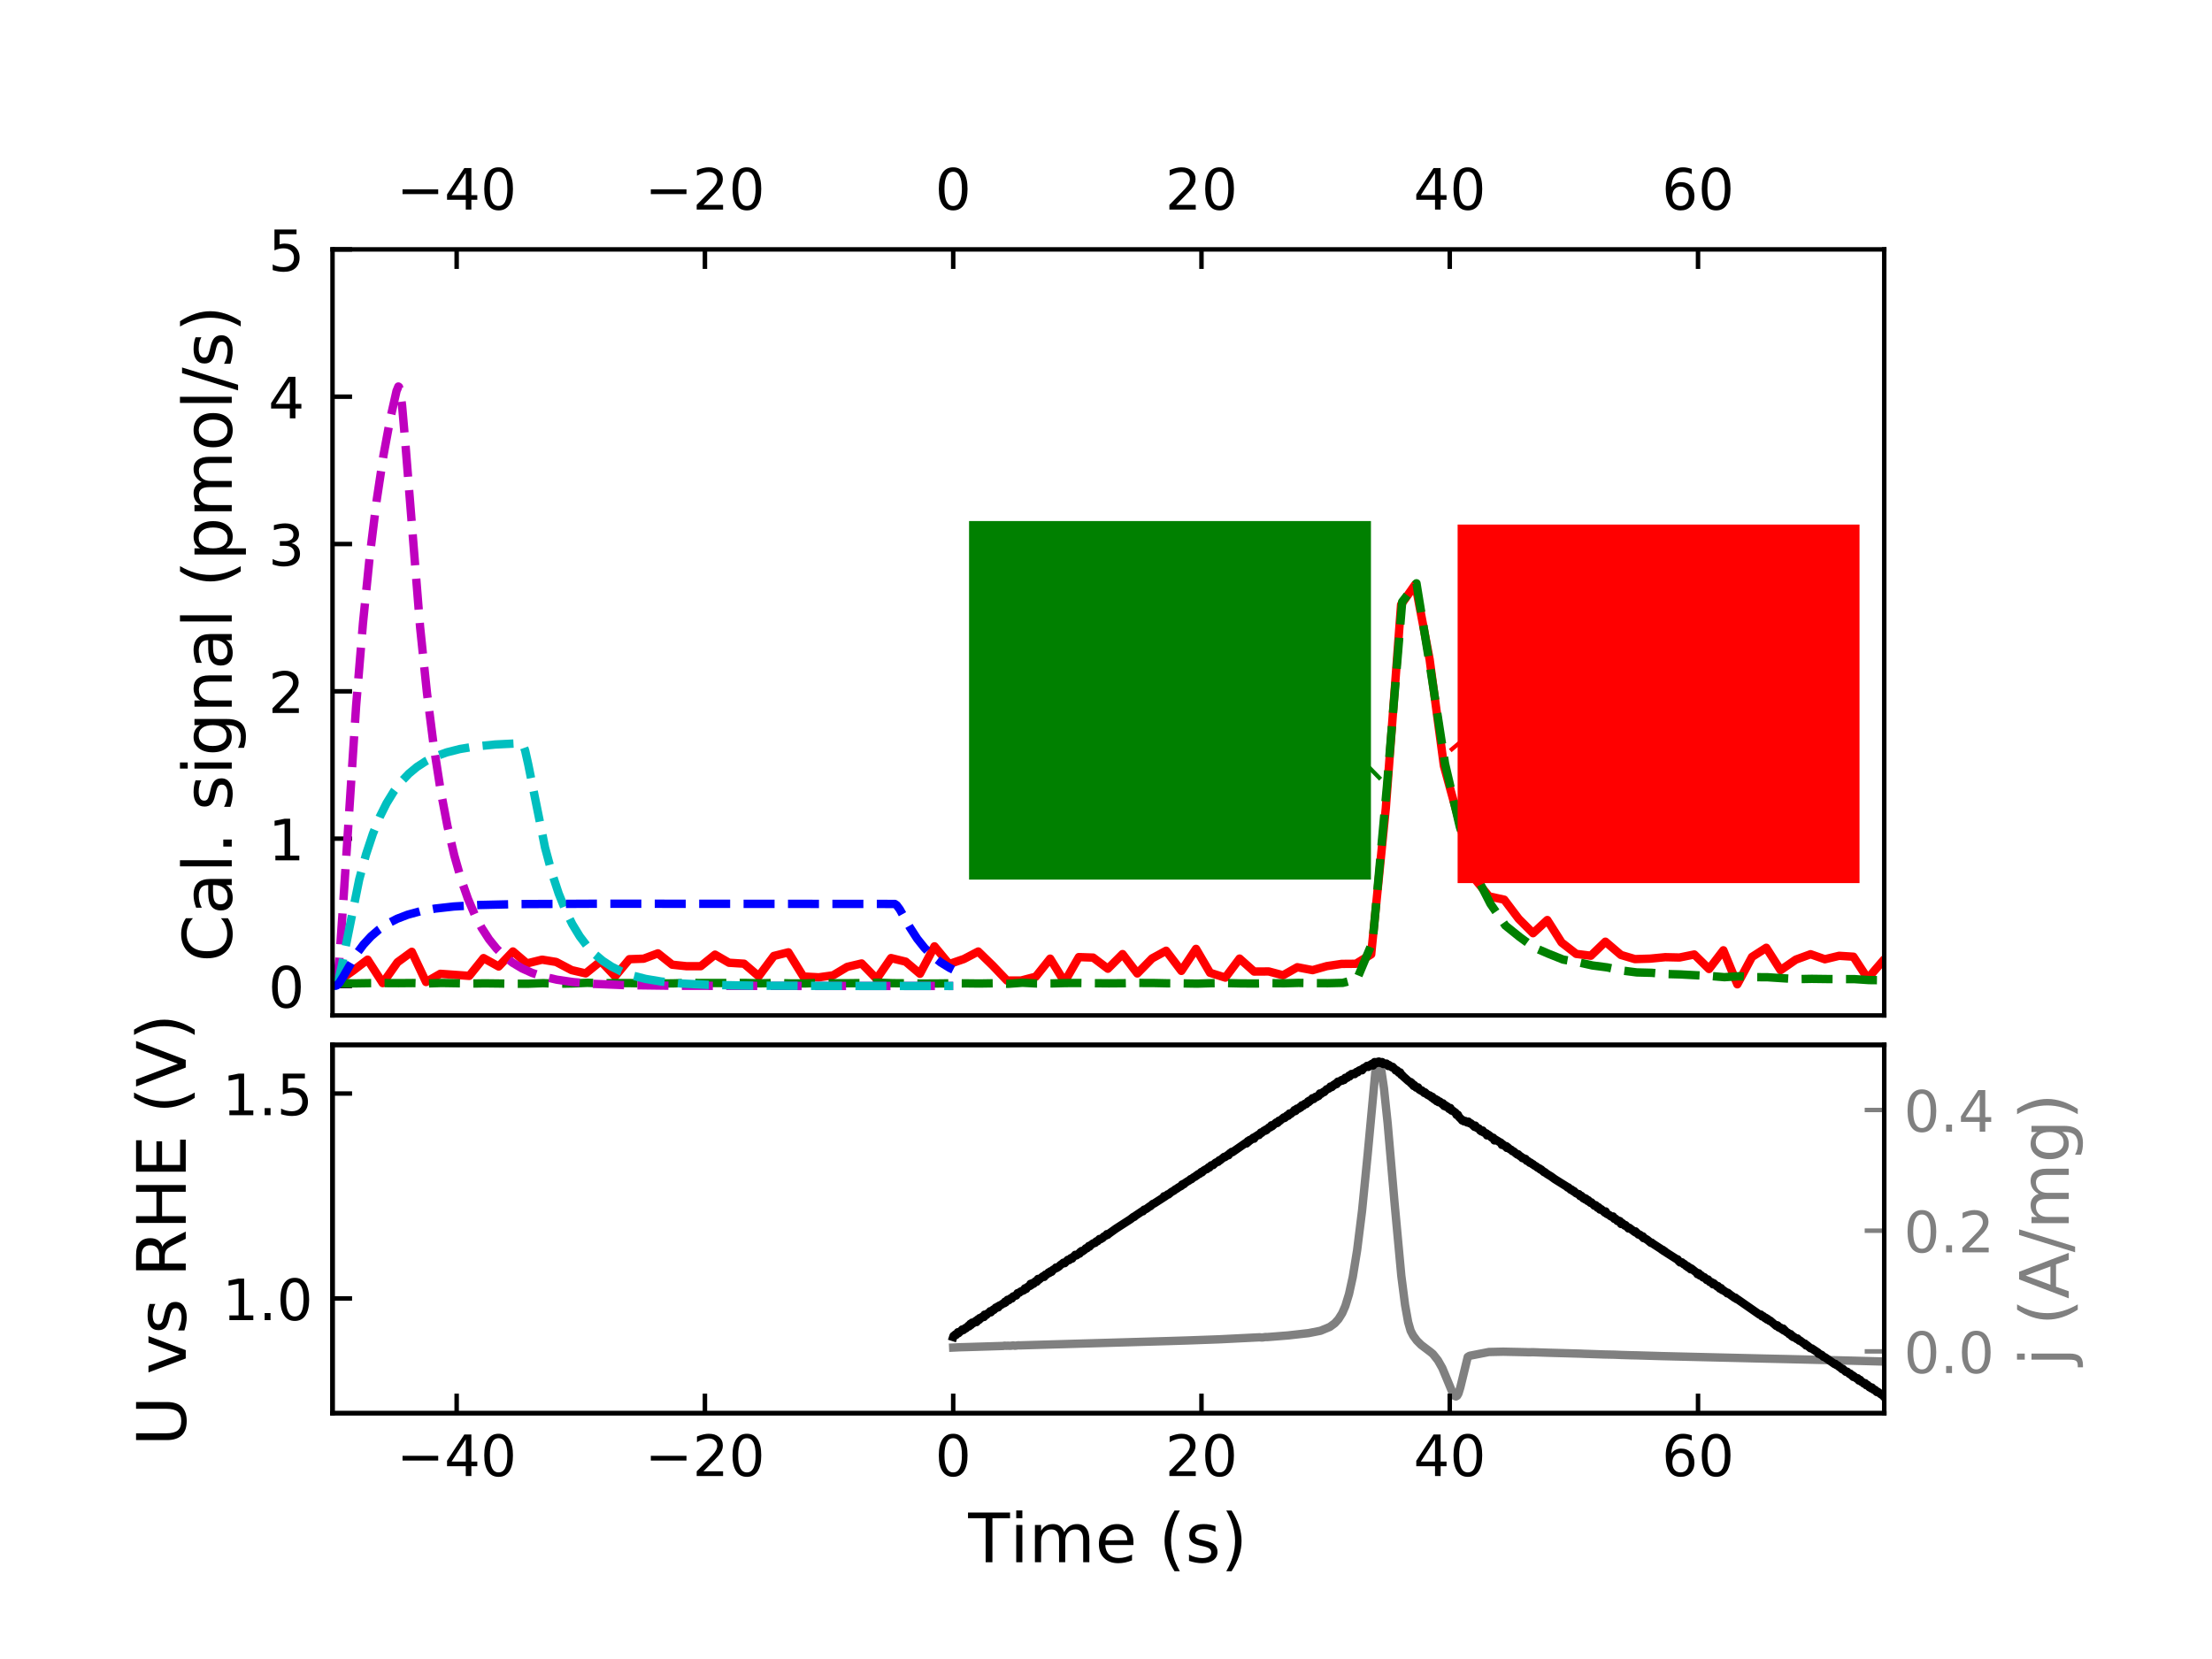 <?xml version="1.0" encoding="UTF-8" standalone="no"?>
<!-- Created with matplotlib (http://matplotlib.org/) -->

<svg
 xmlns:dc="http://purl.org/dc/elements/1.1/"
 xmlns:cc="http://creativecommons.org/ns#"
 xmlns:rdf="http://www.w3.org/1999/02/22-rdf-syntax-ns#"
 xmlns:svg="http://www.w3.org/2000/svg"
 xmlns="http://www.w3.org/2000/svg"
 xmlns:xlink="http://www.w3.org/1999/xlink"
 xmlns:sodipodi="http://sodipodi.sourceforge.net/DTD/sodipodi-0.dtd"
 xmlns:inkscape="http://www.inkscape.org/namespaces/inkscape"
 height="297pt"
 version="1.1"
 viewBox="0 0 396 297"
 width="396pt"
 id="svg14522"
 sodipodi:docname="NiFe_ECMS_resuls_model.svg"
 inkscape:version="0.92.4 (unknown)">
<sodipodi:namedview
 pagecolor="#ffffff"
 bordercolor="#666666"
 borderopacity="1"
 objecttolerance="10"
 gridtolerance="10"
 guidetolerance="10"
 inkscape:pageopacity="0"
 inkscape:pageshadow="2"
 inkscape:window-width="1598"
 inkscape:window-height="988"
 id="namedview14524"
 showgrid="false"
 inkscape:zoom="0.84281414"
 inkscape:cx="472.68565"
 inkscape:cy="152.96615"
 inkscape:window-x="65"
 inkscape:window-y="24"
 inkscape:window-maximized="0"
 inkscape:current-layer="svg14522" />
<defs
 id="defs13966">
<style
 type="text/css"
 id="style13964">
*{stroke-linecap:butt;stroke-linejoin:round;}
  </style>
</defs>
<g
 id="figure_1">
<g
 id="patch_1">
<path
 d="M 0 297.638  L 396.85 297.638  L 396.85 0  L 0 0  z "
 style="fill:#ffffff;"
 id="path13968" />
</g>
<g
 id="axes_1">
<g
 id="patch_2">
<path
 d="M 59.528 181.785  L 337.323 181.785  L 337.323 44.646  L 59.528 44.646  z "
 style="fill:#ffffff;"
 id="path13971" />
</g>
<g
 id="matplotlib.axis_1">
<g
 id="xtick_1">
<g
 id="line2d_1">
<defs
 id="defs13975">
<path
 d="M 0 0  L 0 3.5  "
 id="m3d6f2c8076"
 style="stroke:#000000;stroke-width:0.8;" />
</defs>
<g
 id="g13979">
<use
 style="stroke:#000000;stroke-width:0.8;"
 x="81.751"
 xlink:href="#m3d6f2c8076"
 y="44.646"
 id="use13977" />
</g>
</g>
<g
 id="text_1">
<!-- −40 -->
<defs
 id="defs13985">
<path
 d="M 10.594 35.5  L 73.188 35.5  L 73.188 27.203  L 10.594 27.203  z "
 id="DejaVuSans-2212" />
<path
 d="M 37.797 64.312  L 12.891 25.391  L 37.797 25.391  z M 35.203 72.906  L 47.609 72.906  L 47.609 25.391  L 58.016 25.391  L 58.016 17.188  L 47.609 17.188  L 47.609 0  L 37.797 0  L 37.797 17.188  L 4.891 17.188  L 4.891 26.703  z "
 id="DejaVuSans-34" />
<path
 d="M 31.781 66.406  Q 24.172 66.406 20.328 58.906  Q 16.5 51.422 16.5 36.375  Q 16.5 21.391 20.328 13.891  Q 24.172 6.391 31.781 6.391  Q 39.453 6.391 43.281 13.891  Q 47.125 21.391 47.125 36.375  Q 47.125 51.422 43.281 58.906  Q 39.453 66.406 31.781 66.406  z M 31.781 74.219  Q 44.047 74.219 50.516 64.516  Q 56.984 54.828 56.984 36.375  Q 56.984 17.969 50.516 8.266  Q 44.047 -1.422 31.781 -1.422  Q 19.531 -1.422 13.062 8.266  Q 6.594 17.969 6.594 36.375  Q 6.594 54.828 13.062 64.516  Q 19.531 74.219 31.781 74.219  z "
 id="DejaVuSans-30" />
</defs>
<g
 transform="translate(70.983 37.524)scale(0.102 -0.102)"
 id="g13993">
<use
 xlink:href="#DejaVuSans-2212"
 id="use13987" />
<use
 x="83.789"
 xlink:href="#DejaVuSans-34"
 id="use13989" />
<use
 x="147.412"
 xlink:href="#DejaVuSans-30"
 id="use13991" />
</g>
</g>
</g>
<g
 id="xtick_2">
<g
 id="line2d_2">
<g
 id="g13999">
<use
 style="stroke:#000000;stroke-width:0.8;"
 x="126.198"
 xlink:href="#m3d6f2c8076"
 y="44.646"
 id="use13997" />
</g>
</g>
<g
 id="text_2">
<!-- −20 -->
<defs
 id="defs14003">
<path
 d="M 19.188 8.297  L 53.609 8.297  L 53.609 0  L 7.328 0  L 7.328 8.297  Q 12.938 14.109 22.625 23.891  Q 32.328 33.688 34.812 36.531  Q 39.547 41.844 41.422 45.531  Q 43.312 49.219 43.312 52.781  Q 43.312 58.594 39.234 62.25  Q 35.156 65.922 28.609 65.922  Q 23.969 65.922 18.812 64.312  Q 13.672 62.703 7.812 59.422  L 7.812 69.391  Q 13.766 71.781 18.938 73  Q 24.125 74.219 28.422 74.219  Q 39.75 74.219 46.484 68.547  Q 53.219 62.891 53.219 53.422  Q 53.219 48.922 51.531 44.891  Q 49.859 40.875 45.406 35.406  Q 44.188 33.984 37.641 27.219  Q 31.109 20.453 19.188 8.297  z "
 id="DejaVuSans-32" />
</defs>
<g
 transform="translate(115.431 37.524)scale(0.102 -0.102)"
 id="g14011">
<use
 xlink:href="#DejaVuSans-2212"
 id="use14005" />
<use
 x="83.789"
 xlink:href="#DejaVuSans-32"
 id="use14007" />
<use
 x="147.412"
 xlink:href="#DejaVuSans-30"
 id="use14009" />
</g>
</g>
</g>
<g
 id="xtick_3">
<g
 id="line2d_3">
<g
 id="g14017">
<use
 style="stroke:#000000;stroke-width:0.8;"
 x="170.646"
 xlink:href="#m3d6f2c8076"
 y="44.646"
 id="use14015" />
</g>
</g>
<g
 id="text_3">
<!-- 0 -->
<g
 transform="translate(167.399 37.524)scale(0.102 -0.102)"
 id="g14022">
<use
 xlink:href="#DejaVuSans-30"
 id="use14020" />
</g>
</g>
</g>
<g
 id="xtick_4">
<g
 id="line2d_4">
<g
 id="g14028">
<use
 style="stroke:#000000;stroke-width:0.8;"
 x="215.093"
 xlink:href="#m3d6f2c8076"
 y="44.646"
 id="use14026" />
</g>
</g>
<g
 id="text_4">
<!-- 20 -->
<g
 transform="translate(208.6 37.524)scale(0.102 -0.102)"
 id="g14035">
<use
 xlink:href="#DejaVuSans-32"
 id="use14031" />
<use
 x="63.623"
 xlink:href="#DejaVuSans-30"
 id="use14033" />
</g>
</g>
</g>
<g
 id="xtick_5">
<g
 id="line2d_5">
<g
 id="g14041">
<use
 style="stroke:#000000;stroke-width:0.8;"
 x="259.54"
 xlink:href="#m3d6f2c8076"
 y="44.646"
 id="use14039" />
</g>
</g>
<g
 id="text_5">
<!-- 40 -->
<g
 transform="translate(253.048 37.524)scale(0.102 -0.102)"
 id="g14048">
<use
 xlink:href="#DejaVuSans-34"
 id="use14044" />
<use
 x="63.623"
 xlink:href="#DejaVuSans-30"
 id="use14046" />
</g>
</g>
</g>
<g
 id="xtick_6">
<g
 id="line2d_6">
<g
 id="g14054">
<use
 style="stroke:#000000;stroke-width:0.8;"
 x="303.987"
 xlink:href="#m3d6f2c8076"
 y="44.646"
 id="use14052" />
</g>
</g>
<g
 id="text_6">
<!-- 60 -->
<defs
 id="defs14058">
<path
 d="M 33.016 40.375  Q 26.375 40.375 22.484 35.828  Q 18.609 31.297 18.609 23.391  Q 18.609 15.531 22.484 10.953  Q 26.375 6.391 33.016 6.391  Q 39.656 6.391 43.531 10.953  Q 47.406 15.531 47.406 23.391  Q 47.406 31.297 43.531 35.828  Q 39.656 40.375 33.016 40.375  z M 52.594 71.297  L 52.594 62.312  Q 48.875 64.062 45.094 64.984  Q 41.312 65.922 37.594 65.922  Q 27.828 65.922 22.672 59.328  Q 17.531 52.734 16.797 39.406  Q 19.672 43.656 24.016 45.922  Q 28.375 48.188 33.594 48.188  Q 44.578 48.188 50.953 41.516  Q 57.328 34.859 57.328 23.391  Q 57.328 12.156 50.688 5.359  Q 44.047 -1.422 33.016 -1.422  Q 20.359 -1.422 13.672 8.266  Q 6.984 17.969 6.984 36.375  Q 6.984 53.656 15.188 63.938  Q 23.391 74.219 37.203 74.219  Q 40.922 74.219 44.703 73.484  Q 48.484 72.75 52.594 71.297  z "
 id="DejaVuSans-36" />
</defs>
<g
 transform="translate(297.495 37.524)scale(0.102 -0.102)"
 id="g14064">
<use
 xlink:href="#DejaVuSans-36"
 id="use14060" />
<use
 x="63.623"
 xlink:href="#DejaVuSans-30"
 id="use14062" />
</g>
</g>
</g>
</g>
<g
 id="matplotlib.axis_2">
<g
 id="ytick_1">
<g
 id="line2d_7">
<defs
 id="defs14070">
<path
 d="M 0 0  L 3.5 0  "
 id="m3939861585"
 style="stroke:#000000;stroke-width:0.8;" />
</defs>
<g
 id="g14074">
<use
 style="stroke:#000000;stroke-width:0.8;"
 x="59.528"
 xlink:href="#m3939861585"
 y="176.511"
 id="use14072" />
</g>
</g>
<g
 id="text_7">
<!-- 0 -->
<g
 transform="translate(48.035 180.387)scale(0.102 -0.102)"
 id="g14079">
<use
 xlink:href="#DejaVuSans-30"
 id="use14077" />
</g>
</g>
</g>
<g
 id="ytick_2">
<g
 id="line2d_8">
<g
 id="g14085">
<use
 style="stroke:#000000;stroke-width:0.8;"
 x="59.528"
 xlink:href="#m3939861585"
 y="150.138"
 id="use14083" />
</g>
</g>
<g
 id="text_8">
<!-- 1 -->
<defs
 id="defs14089">
<path
 d="M 12.406 8.297  L 28.516 8.297  L 28.516 63.922  L 10.984 60.406  L 10.984 69.391  L 28.422 72.906  L 38.281 72.906  L 38.281 8.297  L 54.391 8.297  L 54.391 0  L 12.406 0  z "
 id="DejaVuSans-31" />
</defs>
<g
 transform="translate(48.035 154.014)scale(0.102 -0.102)"
 id="g14093">
<use
 xlink:href="#DejaVuSans-31"
 id="use14091" />
</g>
</g>
</g>
<g
 id="ytick_3">
<g
 id="line2d_9">
<g
 id="g14099">
<use
 style="stroke:#000000;stroke-width:0.8;"
 x="59.528"
 xlink:href="#m3939861585"
 y="123.765"
 id="use14097" />
</g>
</g>
<g
 id="text_9">
<!-- 2 -->
<g
 transform="translate(48.035 127.641)scale(0.102 -0.102)"
 id="g14104">
<use
 xlink:href="#DejaVuSans-32"
 id="use14102" />
</g>
</g>
</g>
<g
 id="ytick_4">
<g
 id="line2d_10">
<g
 id="g14110">
<use
 style="stroke:#000000;stroke-width:0.8;"
 x="59.528"
 xlink:href="#m3939861585"
 y="97.392"
 id="use14108" />
</g>
</g>
<g
 id="text_10">
<!-- 3 -->
<defs
 id="defs14114">
<path
 d="M 40.578 39.312  Q 47.656 37.797 51.625 33  Q 55.609 28.219 55.609 21.188  Q 55.609 10.406 48.188 4.484  Q 40.766 -1.422 27.094 -1.422  Q 22.516 -1.422 17.656 -0.516  Q 12.797 0.391 7.625 2.203  L 7.625 11.719  Q 11.719 9.328 16.594 8.109  Q 21.484 6.891 26.812 6.891  Q 36.078 6.891 40.938 10.547  Q 45.797 14.203 45.797 21.188  Q 45.797 27.641 41.281 31.266  Q 36.766 34.906 28.719 34.906  L 20.219 34.906  L 20.219 43.016  L 29.109 43.016  Q 36.375 43.016 40.234 45.922  Q 44.094 48.828 44.094 54.297  Q 44.094 59.906 40.109 62.906  Q 36.141 65.922 28.719 65.922  Q 24.656 65.922 20.016 65.031  Q 15.375 64.156 9.812 62.312  L 9.812 71.094  Q 15.438 72.656 20.344 73.438  Q 25.25 74.219 29.594 74.219  Q 40.828 74.219 47.359 69.109  Q 53.906 64.016 53.906 55.328  Q 53.906 49.266 50.438 45.094  Q 46.969 40.922 40.578 39.312  z "
 id="DejaVuSans-33" />
</defs>
<g
 transform="translate(48.035 101.268)scale(0.102 -0.102)"
 id="g14118">
<use
 xlink:href="#DejaVuSans-33"
 id="use14116" />
</g>
</g>
</g>
<g
 id="ytick_5">
<g
 id="line2d_11">
<g
 id="g14124">
<use
 style="stroke:#000000;stroke-width:0.8;"
 x="59.528"
 xlink:href="#m3939861585"
 y="71.019"
 id="use14122" />
</g>
</g>
<g
 id="text_11">
<!-- 4 -->
<g
 transform="translate(48.035 74.895)scale(0.102 -0.102)"
 id="g14129">
<use
 xlink:href="#DejaVuSans-34"
 id="use14127" />
</g>
</g>
</g>
<g
 id="ytick_6">
<g
 id="line2d_12">
<g
 id="g14135">
<use
 style="stroke:#000000;stroke-width:0.8;"
 x="59.528"
 xlink:href="#m3939861585"
 y="44.646"
 id="use14133" />
</g>
</g>
<g
 id="text_12">
<!-- 5 -->
<defs
 id="defs14139">
<path
 d="M 10.797 72.906  L 49.516 72.906  L 49.516 64.594  L 19.828 64.594  L 19.828 46.734  Q 21.969 47.469 24.109 47.828  Q 26.266 48.188 28.422 48.188  Q 40.625 48.188 47.75 41.5  Q 54.891 34.812 54.891 23.391  Q 54.891 11.625 47.562 5.094  Q 40.234 -1.422 26.906 -1.422  Q 22.312 -1.422 17.547 -0.641  Q 12.797 0.141 7.719 1.703  L 7.719 11.625  Q 12.109 9.234 16.797 8.062  Q 21.484 6.891 26.703 6.891  Q 35.156 6.891 40.078 11.328  Q 45.016 15.766 45.016 23.391  Q 45.016 31 40.078 35.438  Q 35.156 39.891 26.703 39.891  Q 22.75 39.891 18.812 39.016  Q 14.891 38.141 10.797 36.281  z "
 id="DejaVuSans-35" />
</defs>
<g
 transform="translate(48.035 48.522)scale(0.102 -0.102)"
 id="g14143">
<use
 xlink:href="#DejaVuSans-35"
 id="use14141" />
</g>
</g>
</g>
<g
 id="text_13">
<!-- Cal. signal (pmol/s) -->
<defs
 id="defs14162">
<path
 d="M 64.406 67.281  L 64.406 56.891  Q 59.422 61.531 53.781 63.812  Q 48.141 66.109 41.797 66.109  Q 29.297 66.109 22.656 58.469  Q 16.016 50.828 16.016 36.375  Q 16.016 21.969 22.656 14.328  Q 29.297 6.688 41.797 6.688  Q 48.141 6.688 53.781 8.984  Q 59.422 11.281 64.406 15.922  L 64.406 5.609  Q 59.234 2.094 53.438 0.328  Q 47.656 -1.422 41.219 -1.422  Q 24.656 -1.422 15.125 8.703  Q 5.609 18.844 5.609 36.375  Q 5.609 53.953 15.125 64.078  Q 24.656 74.219 41.219 74.219  Q 47.75 74.219 53.531 72.484  Q 59.328 70.75 64.406 67.281  z "
 id="DejaVuSans-43" />
<path
 d="M 34.281 27.484  Q 23.391 27.484 19.188 25  Q 14.984 22.516 14.984 16.5  Q 14.984 11.719 18.141 8.906  Q 21.297 6.109 26.703 6.109  Q 34.188 6.109 38.703 11.406  Q 43.219 16.703 43.219 25.484  L 43.219 27.484  z M 52.203 31.203  L 52.203 0  L 43.219 0  L 43.219 8.297  Q 40.141 3.328 35.547 0.953  Q 30.953 -1.422 24.312 -1.422  Q 15.922 -1.422 10.953 3.297  Q 6 8.016 6 15.922  Q 6 25.141 12.172 29.828  Q 18.359 34.516 30.609 34.516  L 43.219 34.516  L 43.219 35.406  Q 43.219 41.609 39.141 45  Q 35.062 48.391 27.688 48.391  Q 23 48.391 18.547 47.266  Q 14.109 46.141 10.016 43.891  L 10.016 52.203  Q 14.938 54.109 19.578 55.047  Q 24.219 56 28.609 56  Q 40.484 56 46.344 49.844  Q 52.203 43.703 52.203 31.203  z "
 id="DejaVuSans-61" />
<path
 d="M 9.422 75.984  L 18.406 75.984  L 18.406 0  L 9.422 0  z "
 id="DejaVuSans-6c" />
<path
 d="M 10.688 12.406  L 21 12.406  L 21 0  L 10.688 0  z "
 id="DejaVuSans-2e" />
<path
 id="DejaVuSans-20" />
<path
 d="M 44.281 53.078  L 44.281 44.578  Q 40.484 46.531 36.375 47.5  Q 32.281 48.484 27.875 48.484  Q 21.188 48.484 17.844 46.438  Q 14.5 44.391 14.5 40.281  Q 14.5 37.156 16.891 35.375  Q 19.281 33.594 26.516 31.984  L 29.594 31.297  Q 39.156 29.25 43.188 25.516  Q 47.219 21.781 47.219 15.094  Q 47.219 7.469 41.188 3.016  Q 35.156 -1.422 24.609 -1.422  Q 20.219 -1.422 15.453 -0.562  Q 10.688 0.297 5.422 2  L 5.422 11.281  Q 10.406 8.688 15.234 7.391  Q 20.062 6.109 24.812 6.109  Q 31.156 6.109 34.562 8.281  Q 37.984 10.453 37.984 14.406  Q 37.984 18.062 35.516 20.016  Q 33.062 21.969 24.703 23.781  L 21.578 24.516  Q 13.234 26.266 9.516 29.906  Q 5.812 33.547 5.812 39.891  Q 5.812 47.609 11.281 51.797  Q 16.75 56 26.812 56  Q 31.781 56 36.172 55.266  Q 40.578 54.547 44.281 53.078  z "
 id="DejaVuSans-73" />
<path
 d="M 9.422 54.688  L 18.406 54.688  L 18.406 0  L 9.422 0  z M 9.422 75.984  L 18.406 75.984  L 18.406 64.594  L 9.422 64.594  z "
 id="DejaVuSans-69" />
<path
 d="M 45.406 27.984  Q 45.406 37.75 41.375 43.109  Q 37.359 48.484 30.078 48.484  Q 22.859 48.484 18.828 43.109  Q 14.797 37.75 14.797 27.984  Q 14.797 18.266 18.828 12.891  Q 22.859 7.516 30.078 7.516  Q 37.359 7.516 41.375 12.891  Q 45.406 18.266 45.406 27.984  z M 54.391 6.781  Q 54.391 -7.172 48.188 -13.984  Q 42 -20.797 29.203 -20.797  Q 24.469 -20.797 20.266 -20.094  Q 16.062 -19.391 12.109 -17.922  L 12.109 -9.188  Q 16.062 -11.328 19.922 -12.344  Q 23.781 -13.375 27.781 -13.375  Q 36.625 -13.375 41.016 -8.766  Q 45.406 -4.156 45.406 5.172  L 45.406 9.625  Q 42.625 4.781 38.281 2.391  Q 33.938 0 27.875 0  Q 17.828 0 11.672 7.656  Q 5.516 15.328 5.516 27.984  Q 5.516 40.672 11.672 48.328  Q 17.828 56 27.875 56  Q 33.938 56 38.281 53.609  Q 42.625 51.219 45.406 46.391  L 45.406 54.688  L 54.391 54.688  z "
 id="DejaVuSans-67" />
<path
 d="M 54.891 33.016  L 54.891 0  L 45.906 0  L 45.906 32.719  Q 45.906 40.484 42.875 44.328  Q 39.844 48.188 33.797 48.188  Q 26.516 48.188 22.312 43.547  Q 18.109 38.922 18.109 30.906  L 18.109 0  L 9.078 0  L 9.078 54.688  L 18.109 54.688  L 18.109 46.188  Q 21.344 51.125 25.703 53.562  Q 30.078 56 35.797 56  Q 45.219 56 50.047 50.172  Q 54.891 44.344 54.891 33.016  z "
 id="DejaVuSans-6e" />
<path
 d="M 31 75.875  Q 24.469 64.656 21.281 53.656  Q 18.109 42.672 18.109 31.391  Q 18.109 20.125 21.312 9.062  Q 24.516 -2 31 -13.188  L 23.188 -13.188  Q 15.875 -1.703 12.234 9.375  Q 8.594 20.453 8.594 31.391  Q 8.594 42.281 12.203 53.312  Q 15.828 64.359 23.188 75.875  z "
 id="DejaVuSans-28" />
<path
 d="M 18.109 8.203  L 18.109 -20.797  L 9.078 -20.797  L 9.078 54.688  L 18.109 54.688  L 18.109 46.391  Q 20.953 51.266 25.266 53.625  Q 29.594 56 35.594 56  Q 45.562 56 51.781 48.094  Q 58.016 40.188 58.016 27.297  Q 58.016 14.406 51.781 6.484  Q 45.562 -1.422 35.594 -1.422  Q 29.594 -1.422 25.266 0.953  Q 20.953 3.328 18.109 8.203  z M 48.688 27.297  Q 48.688 37.203 44.609 42.844  Q 40.531 48.484 33.406 48.484  Q 26.266 48.484 22.188 42.844  Q 18.109 37.203 18.109 27.297  Q 18.109 17.391 22.188 11.75  Q 26.266 6.109 33.406 6.109  Q 40.531 6.109 44.609 11.75  Q 48.688 17.391 48.688 27.297  z "
 id="DejaVuSans-70" />
<path
 d="M 52 44.188  Q 55.375 50.25 60.062 53.125  Q 64.75 56 71.094 56  Q 79.641 56 84.281 50.016  Q 88.922 44.047 88.922 33.016  L 88.922 0  L 79.891 0  L 79.891 32.719  Q 79.891 40.578 77.094 44.375  Q 74.312 48.188 68.609 48.188  Q 61.625 48.188 57.562 43.547  Q 53.516 38.922 53.516 30.906  L 53.516 0  L 44.484 0  L 44.484 32.719  Q 44.484 40.625 41.703 44.406  Q 38.922 48.188 33.109 48.188  Q 26.219 48.188 22.156 43.531  Q 18.109 38.875 18.109 30.906  L 18.109 0  L 9.078 0  L 9.078 54.688  L 18.109 54.688  L 18.109 46.188  Q 21.188 51.219 25.484 53.609  Q 29.781 56 35.688 56  Q 41.656 56 45.828 52.969  Q 50 49.953 52 44.188  z "
 id="DejaVuSans-6d" />
<path
 d="M 30.609 48.391  Q 23.391 48.391 19.188 42.75  Q 14.984 37.109 14.984 27.297  Q 14.984 17.484 19.156 11.844  Q 23.344 6.203 30.609 6.203  Q 37.797 6.203 41.984 11.859  Q 46.188 17.531 46.188 27.297  Q 46.188 37.016 41.984 42.703  Q 37.797 48.391 30.609 48.391  z M 30.609 56  Q 42.328 56 49.016 48.375  Q 55.719 40.766 55.719 27.297  Q 55.719 13.875 49.016 6.219  Q 42.328 -1.422 30.609 -1.422  Q 18.844 -1.422 12.172 6.219  Q 5.516 13.875 5.516 27.297  Q 5.516 40.766 12.172 48.375  Q 18.844 56 30.609 56  z "
 id="DejaVuSans-6f" />
<path
 d="M 25.391 72.906  L 33.688 72.906  L 8.297 -9.281  L 0 -9.281  z "
 id="DejaVuSans-2f" />
<path
 d="M 8.016 75.875  L 15.828 75.875  Q 23.141 64.359 26.781 53.312  Q 30.422 42.281 30.422 31.391  Q 30.422 20.453 26.781 9.375  Q 23.141 -1.703 15.828 -13.188  L 8.016 -13.188  Q 14.5 -2 17.703 9.062  Q 20.906 20.125 20.906 31.391  Q 20.906 42.672 17.703 53.656  Q 14.5 64.656 8.016 75.875  z "
 id="DejaVuSans-29" />
</defs>
<g
 transform="translate(41.487 172.242)rotate(-90)scale(0.122 -0.122)"
 id="g14204">
<use
 xlink:href="#DejaVuSans-43"
 id="use14164" />
<use
 x="69.824"
 xlink:href="#DejaVuSans-61"
 id="use14166" />
<use
 x="131.104"
 xlink:href="#DejaVuSans-6c"
 id="use14168" />
<use
 x="158.887"
 xlink:href="#DejaVuSans-2e"
 id="use14170" />
<use
 x="190.674"
 xlink:href="#DejaVuSans-20"
 id="use14172" />
<use
 x="222.461"
 xlink:href="#DejaVuSans-73"
 id="use14174" />
<use
 x="274.561"
 xlink:href="#DejaVuSans-69"
 id="use14176" />
<use
 x="302.344"
 xlink:href="#DejaVuSans-67"
 id="use14178" />
<use
 x="365.82"
 xlink:href="#DejaVuSans-6e"
 id="use14180" />
<use
 x="429.199"
 xlink:href="#DejaVuSans-61"
 id="use14182" />
<use
 x="490.479"
 xlink:href="#DejaVuSans-6c"
 id="use14184" />
<use
 x="518.262"
 xlink:href="#DejaVuSans-20"
 id="use14186" />
<use
 x="550.049"
 xlink:href="#DejaVuSans-28"
 id="use14188" />
<use
 x="589.062"
 xlink:href="#DejaVuSans-70"
 id="use14190" />
<use
 x="652.539"
 xlink:href="#DejaVuSans-6d"
 id="use14192" />
<use
 x="749.951"
 xlink:href="#DejaVuSans-6f"
 id="use14194" />
<use
 x="811.133"
 xlink:href="#DejaVuSans-6c"
 id="use14196" />
<use
 x="838.916"
 xlink:href="#DejaVuSans-2f"
 id="use14198" />
<use
 x="872.607"
 xlink:href="#DejaVuSans-73"
 id="use14200" />
<use
 x="924.707"
 xlink:href="#DejaVuSans-29"
 id="use14202" />
</g>
</g>
</g>
<g
 id="line2d_13">
<path
 clip-path="url(#p58400b22fc)"
 d="M 60.694 175.546  L 63.249 173.748  L 65.805 171.801  L 68.522 176.001  L 71.16 172.265  L 73.716 170.395  L 76.272 175.803  L 78.827 174.335  L 81.449 174.52  L 84.006 174.705  L 86.564 171.524  L 89.272 173.027  L 91.827 170.336  L 94.338 172.474  L 97.053 171.805  L 99.561 172.213  L 102.338 173.675  L 104.849 174.261  L 107.561 172.065  L 110.117 174.785  L 112.672 171.718  L 115.227 171.628  L 117.783 170.672  L 120.338 172.703  L 122.894 172.972  L 125.45 172.97  L 128.005 170.903  L 130.516 172.355  L 133.205 172.526  L 135.827 174.77  L 138.538 171.136  L 141.138 170.489  L 143.805 174.815  L 146.583 174.962  L 149.138 174.608  L 151.672 173.095  L 154.25 172.482  L 156.938 175.247  L 159.516 171.519  L 162.138 172.158  L 164.694 174.324  L 167.294 169.418  L 169.916 172.592  L 172.561 171.685  L 175.128 170.342  L 177.694 172.838  L 180.272 175.539  L 182.783 175.54  L 185.427 174.851  L 188.006 171.622  L 190.583 175.786  L 193.138 171.342  L 195.694 171.432  L 198.338 173.422  L 200.961 170.804  L 203.605 174.271  L 206.25 171.579  L 208.761 170.208  L 211.494 173.81  L 214.116 169.87  L 216.627 174.155  L 219.361 175.015  L 221.916 171.61  L 224.516 173.93  L 227.138 173.914  L 229.694 174.593  L 232.25 173.157  L 234.983 173.678  L 237.538 172.957  L 240.183 172.561  L 242.738 172.539  L 245.472 170.852  L 248.094 144.671  L 250.828 108.238  L 253.383 104.605  L 255.939 118.069  L 258.494 137.104  L 261.072 146.48  L 263.85 157.124  L 266.563 160.473  L 269.294 161.065  L 271.872 164.481  L 274.45 167.063  L 277.005 164.71  L 279.561 168.735  L 282.183 170.77  L 284.805 171.097  L 287.405 168.586  L 290.183 170.957  L 292.694 171.702  L 295.408 171.62  L 298.116 171.358  L 300.672 171.414  L 303.316 170.875  L 305.961 173.47  L 308.52 170.126  L 311.027 176.212  L 313.649 171.314  L 316.205 169.673  L 318.761 173.685  L 321.494 171.794  L 324.138 170.829  L 326.695 171.729  L 329.25 171.111  L 331.807 171.273  L 334.361 175.178  L 336.916 172.206  "
 style="fill:none;stroke:#ff0000;stroke-linecap:square;stroke-width:1.5;"
 id="path14208" />
</g>
<g
 id="line2d_14">
<path
 clip-path="url(#p58400b22fc)"
 d="M 60.895 176.007  L 63.45 176.049  L 66.072 176.008  L 68.717 175.995  L 71.361 176.009  L 73.917 175.987  L 76.472 176.061  L 79.028 175.977  L 81.65 176.018  L 84.206 176.082  L 86.761 176.042  L 89.478 176.074  L 92.028 176.117  L 94.606 176.108  L 97.25 176.007  L 99.828 176.112  L 102.539 176.06  L 105.117 175.949  L 107.761 176.023  L 110.317 175.988  L 112.873 175.996  L 115.428 176.057  L 117.984 176.073  L 120.539 176.044  L 123.095 175.973  L 125.65 175.979  L 128.206 175.983  L 130.784 175.981  L 133.472 175.972  L 136.028 176.039  L 138.739 175.972  L 141.406 176.051  L 144.072 176.06  L 146.783 175.951  L 149.339 176.027  L 151.939 176.022  L 154.517 175.988  L 157.206 175.922  L 159.784 176.015  L 162.339 176.037  L 164.895 176.077  L 167.561 176.068  L 170.117 176.038  L 172.761 176.043  L 175.339 176.072  L 177.917 176.031  L 180.472 176.124  L 183.05 175.934  L 185.65 176.071  L 188.221 176.059  L 190.784 175.989  L 193.339 175.978  L 195.895 176.018  L 198.539 176.041  L 201.161 176.021  L 203.806 175.975  L 206.45 175.981  L 209.028 176.036  L 211.695 176.05  L 214.317 176.094  L 216.895 176.013  L 219.561 175.996  L 222.117 176.055  L 224.784 176.072  L 227.339 176.012  L 229.895 176.034  L 232.45 175.963  L 235.184 176.011  L 237.739 176.02  L 240.384 175.955  L 242.938 175.278  L 245.738 168.593  L 248.294 140.752  L 251.027 107.736  L 253.583 104.424  L 256.138 120.11  L 258.698 136.722  L 261.339 148.021  L 264.116 156.493  L 266.827 161.808  L 269.495 165.688  L 272.072 167.761  L 274.649 169.634  L 277.205 170.738  L 279.828 171.787  L 282.45 172.252  L 285.072 172.838  L 287.738 173.187  L 290.383 173.749  L 293.027 174.087  L 295.672 174.156  L 298.325 174.375  L 300.872 174.446  L 303.516 174.585  L 306.161 174.725  L 308.716 174.94  L 311.294 174.77  L 313.85 174.937  L 316.405 174.947  L 318.961 175.117  L 321.694 175.286  L 324.338 175.235  L 326.895 175.269  L 329.45 175.283  L 332.005 175.286  L 334.561 175.457  L 337.116 175.482  "
 style="fill:none;stroke:#008000;stroke-dasharray:5.55,2.4;stroke-dashoffset:0;stroke-width:1.5;"
 id="path14211" />
</g>
<g
 id="line2d_15">
<path
 clip-path="url(#p58400b22fc)"
 d="M 59.528 176.511  L 59.972 176.465  L 60.195 176.035  L 60.417 174.857  L 60.751 171.658  L 61.418 162.104  L 63.754 126.343  L 64.978 111.585  L 66.201 99.493  L 67.425 89.609  L 68.648 81.535  L 69.872 74.938  L 70.984 70.003  L 71.318 69.197  L 71.429 69.281  L 71.652 70.082  L 71.985 72.63  L 72.541 79.024  L 75.211 112.309  L 76.434 124.04  L 77.658 133.644  L 78.881 141.493  L 80.105 147.905  L 81.329 153.143  L 82.552 157.422  L 83.776 160.917  L 84.999 163.773  L 86.223 166.105  L 87.557 168.165  L 88.892 169.818  L 90.338 171.241  L 91.784 172.361  L 93.453 173.361  L 95.232 174.164  L 97.234 174.825  L 99.681 175.386  L 102.573 175.813  L 106.355 176.137  L 111.694 176.356  L 120.815 176.476  L 146.62 176.51  L 170.646 176.511  L 170.646 176.511  "
 style="fill:none;stroke:#bf00bf;stroke-dasharray:5.55,2.4;stroke-dashoffset:0;stroke-width:1.5;"
 id="path14214" />
</g>
<g
 id="line2d_16">
<path
 clip-path="url(#p58400b22fc)"
 d="M 59.528 176.511  L 60.084 176.45  L 60.306 176.19  L 60.64 175.304  L 61.196 172.863  L 64.31 157.432  L 65.534 152.936  L 66.757 149.258  L 67.981 146.252  L 69.205 143.797  L 70.539 141.629  L 71.874 139.889  L 73.209 138.494  L 74.655 137.293  L 76.212 136.284  L 77.992 135.407  L 79.994 134.685  L 82.33 134.095  L 85.11 133.634  L 88.67 133.283  L 93.23 133.055  L 93.453 133.127  L 93.675 133.419  L 94.009 134.35  L 94.565 136.827  L 97.568 151.706  L 98.792 156.241  L 100.015 159.952  L 101.239 162.984  L 102.462 165.461  L 103.797 167.649  L 105.132 169.403  L 106.466 170.81  L 107.912 172.022  L 109.47 173.041  L 111.249 173.925  L 113.251 174.654  L 115.587 175.248  L 118.368 175.714  L 121.927 176.068  L 126.821 176.313  L 134.607 176.456  L 152.849 176.508  L 170.646 176.51  L 170.646 176.51  "
 style="fill:none;stroke:#00bfbf;stroke-dasharray:5.55,2.4;stroke-dashoffset:0;stroke-width:1.5;"
 id="path14217" />
</g>
<g
 id="line2d_17">
<path
 clip-path="url(#p58400b22fc)"
 d="M 59.528 176.511  L 60.306 176.402  L 60.751 175.965  L 61.418 174.89  L 63.754 170.869  L 65.089 169.074  L 66.424 167.63  L 67.87 166.386  L 69.427 165.341  L 71.095 164.482  L 72.986 163.756  L 75.211 163.148  L 77.88 162.659  L 81.217 162.286  L 85.778 162.017  L 92.785 161.854  L 107.356 161.786  L 160.19 161.828  L 160.524 162.054  L 161.08 162.805  L 162.86 165.982  L 164.194 168.046  L 165.529 169.72  L 166.975 171.163  L 168.421 172.3  L 169.978 173.256  L 170.646 173.596  L 170.646 173.596  "
 style="fill:none;stroke:#0000ff;stroke-dasharray:5.55,2.4;stroke-dashoffset:0;stroke-width:1.5;"
 id="path14220" />
</g>
<g
 id="patch_3">
<path
 d="M 59.528 181.785  L 59.528 44.646  "
 style="fill:none;stroke:#000000;stroke-linecap:square;stroke-linejoin:miter;stroke-width:0.8;"
 id="path14223" />
</g>
<g
 id="patch_4">
<path
 d="M 337.323 181.785  L 337.323 44.646  "
 style="fill:none;stroke:#000000;stroke-linecap:square;stroke-linejoin:miter;stroke-width:0.8;"
 id="path14226" />
</g>
<g
 id="patch_5">
<path
 d="M 59.528 181.785  L 337.323 181.785  "
 style="fill:none;stroke:#000000;stroke-linecap:square;stroke-linejoin:miter;stroke-width:0.8;"
 id="path14229" />
</g>
<g
 id="patch_6">
<path
 d="M 59.528 44.646  L 337.323 44.646  "
 style="fill:none;stroke:#000000;stroke-linecap:square;stroke-linejoin:miter;stroke-width:0.8;"
 id="path14232" />
</g>
</g>
<g
 id="axes_2">
<g
 id="matplotlib.axis_3">
<g
 id="ytick_7">
<g
 id="line2d_18">
<defs
 id="defs14237">
<path
 d="M 0 0  L -3.5 0  "
 id="ma3381591db"
 style="stroke:#808080;stroke-width:0.8;" />
</defs>
<g
 id="g14241">
<use
 style="fill:#808080;stroke:#808080;stroke-width:0.8;"
 x="337.323"
 xlink:href="#ma3381591db"
 y="241.93"
 id="use14239" />
</g>
</g>
<g
 id="text_14">
<!-- 0.0 -->
<g
 style="fill:#808080;"
 transform="translate(340.823 245.807)scale(0.102 -0.102)"
 id="g14250">
<use
 xlink:href="#DejaVuSans-30"
 id="use14244" />
<use
 x="63.623"
 xlink:href="#DejaVuSans-2e"
 id="use14246" />
<use
 x="95.41"
 xlink:href="#DejaVuSans-30"
 id="use14248" />
</g>
</g>
</g>
<g
 id="ytick_8">
<g
 id="line2d_19">
<g
 id="g14256">
<use
 style="fill:#808080;stroke:#808080;stroke-width:0.8;"
 x="337.323"
 xlink:href="#ma3381591db"
 y="220.321"
 id="use14254" />
</g>
</g>
<g
 id="text_15">
<!-- 0.2 -->
<g
 style="fill:#808080;"
 transform="translate(340.823 224.198)scale(0.102 -0.102)"
 id="g14265">
<use
 xlink:href="#DejaVuSans-30"
 id="use14259" />
<use
 x="63.623"
 xlink:href="#DejaVuSans-2e"
 id="use14261" />
<use
 x="95.41"
 xlink:href="#DejaVuSans-32"
 id="use14263" />
</g>
</g>
</g>
<g
 id="ytick_9">
<g
 id="line2d_20">
<g
 id="g14271">
<use
 style="fill:#808080;stroke:#808080;stroke-width:0.8;"
 x="337.323"
 xlink:href="#ma3381591db"
 y="198.712"
 id="use14269" />
</g>
</g>
<g
 id="text_16">
<!-- 0.4 -->
<g
 style="fill:#808080;"
 transform="translate(340.823 202.589)scale(0.102 -0.102)"
 id="g14280">
<use
 xlink:href="#DejaVuSans-30"
 id="use14274" />
<use
 x="63.623"
 xlink:href="#DejaVuSans-2e"
 id="use14276" />
<use
 x="95.41"
 xlink:href="#DejaVuSans-34"
 id="use14278" />
</g>
</g>
</g>
<g
 id="text_17">
<!-- j (A/mg) -->
<defs
 id="defs14286">
<path
 d="M 9.422 54.688  L 18.406 54.688  L 18.406 -0.984  Q 18.406 -11.422 14.422 -16.109  Q 10.453 -20.797 1.609 -20.797  L -1.812 -20.797  L -1.812 -13.188  L 0.594 -13.188  Q 5.719 -13.188 7.562 -10.812  Q 9.422 -8.453 9.422 -0.984  z M 9.422 75.984  L 18.406 75.984  L 18.406 64.594  L 9.422 64.594  z "
 id="DejaVuSans-6a" />
<path
 d="M 34.188 63.188  L 20.797 26.906  L 47.609 26.906  z M 28.609 72.906  L 39.797 72.906  L 67.578 0  L 57.328 0  L 50.688 18.703  L 17.828 18.703  L 11.188 0  L 0.781 0  z "
 id="DejaVuSans-41" />
</defs>
<g
 style="fill:#808080;"
 transform="translate(370.359 244.561)rotate(-90)scale(0.122 -0.122)"
 id="g14304">
<use
 xlink:href="#DejaVuSans-6a"
 id="use14288" />
<use
 x="27.783"
 xlink:href="#DejaVuSans-20"
 id="use14290" />
<use
 x="59.57"
 xlink:href="#DejaVuSans-28"
 id="use14292" />
<use
 x="98.584"
 xlink:href="#DejaVuSans-41"
 id="use14294" />
<use
 x="166.992"
 xlink:href="#DejaVuSans-2f"
 id="use14296" />
<use
 x="200.684"
 xlink:href="#DejaVuSans-6d"
 id="use14298" />
<use
 x="298.096"
 xlink:href="#DejaVuSans-67"
 id="use14300" />
<use
 x="361.572"
 xlink:href="#DejaVuSans-29"
 id="use14302" />
</g>
</g>
</g>
<g
 id="line2d_21">
<path
 clip-path="url(#p3d6a5510a6)"
 d="M 170.646 241.246  L 171.818 241.192  L 173.152 241.156  L 179.599 240.958  L 179.821 240.906  L 180.155 240.929  L 180.377 240.917  L 180.933 240.927  L 181.377 240.864  L 181.711 240.922  L 182.267 240.844  L 182.711 240.853  L 183.712 240.822  L 209.276 240.078  L 212.722 239.97  L 218.279 239.769  L 225.504 239.408  L 225.837 239.444  L 226.06 239.433  L 226.504 239.366  L 226.838 239.369  L 227.393 239.327  L 230.617 239.072  L 234.285 238.656  L 236.397 238.24  L 238.064 237.552  L 238.953 236.899  L 239.62 236.16  L 240.287 235.093  L 240.843 233.822  L 241.509 231.65  L 242.177 228.608  L 242.954 223.841  L 243.844 216.728  L 244.844 206.683  L 246.311 190.932  L 246.645 190.074  L 246.756 190.057  L 246.978 190.406  L 247.312 191.789  L 247.756 194.797  L 248.423 201.094  L 249.646 215.214  L 250.868 228.397  L 251.535 233.592  L 252.091 236.678  L 252.535 238.226  L 252.98 239.087  L 253.647 239.997  L 254.425 240.772  L 256.093 242.035  L 256.537 242.407  L 257.426 243.534  L 258.204 244.908  L 259.094 247.04  L 260.094 249.46  L 260.428 249.909  L 260.65 249.995  L 260.872 249.861  L 261.094 249.474  L 261.428 248.394  L 262.761 242.921  L 263.095 242.717  L 266.541 242.041  L 269.097 241.984  L 273.099 242.069  L 273.543 242.087  L 274.544 242.079  L 275.544 242.117  L 277.1 242.169  L 283.102 242.338  L 283.546 242.361  L 284.547 242.391  L 287.103 242.48  L 288.993 242.517  L 290.216 242.569  L 291.994 242.622  L 292.994 242.641  L 297.44 242.774  L 303.664 242.925  L 316.113 243.223  L 319.782 243.305  L 326.117 243.46  L 331.563 243.594  L 337.232 243.746  L 337.232 243.746  "
 style="fill:none;stroke:#808080;stroke-linecap:square;stroke-width:1.5;"
 id="path14308" />
</g>
<g
 id="patch_7">
<path
 d="M 59.528 252.992  L 59.528 187.06  "
 style="fill:none;stroke:#000000;stroke-linecap:square;stroke-linejoin:miter;stroke-width:0.8;"
 id="path14311" />
</g>
<g
 id="patch_8">
<path
 d="M 337.323 252.992  L 337.323 187.06  "
 style="fill:none;stroke:#808080;stroke-linecap:square;stroke-linejoin:miter;stroke-width:0.8;"
 id="path14314" />
</g>
<g
 id="patch_9">
<path
 d="M 59.528 252.992  L 337.323 252.992  "
 style="fill:none;stroke:#000000;stroke-linecap:square;stroke-linejoin:miter;stroke-width:0.8;"
 id="path14317" />
</g>
<g
 id="patch_10">
<path
 d="M 59.528 187.06  L 337.323 187.06  "
 style="fill:none;stroke:#000000;stroke-linecap:square;stroke-linejoin:miter;stroke-width:0.8;"
 id="path14320" />
</g>
</g>
<g
 id="axes_3">
<g
 id="matplotlib.axis_4">
<g
 id="xtick_7">
<g
 id="line2d_22">
<defs
 id="defs14325">
<path
 d="M 0 0  L 0 -3.5  "
 id="m60cc4c8e80"
 style="stroke:#000000;stroke-width:0.8;" />
</defs>
<g
 id="g14329">
<use
 style="stroke:#000000;stroke-width:0.8;"
 x="81.751"
 xlink:href="#m60cc4c8e80"
 y="252.992"
 id="use14327" />
</g>
</g>
<g
 id="text_18">
<!-- −40 -->
<g
 transform="translate(70.983 264.246)scale(0.102 -0.102)"
 id="g14338">
<use
 xlink:href="#DejaVuSans-2212"
 id="use14332" />
<use
 x="83.789"
 xlink:href="#DejaVuSans-34"
 id="use14334" />
<use
 x="147.412"
 xlink:href="#DejaVuSans-30"
 id="use14336" />
</g>
</g>
</g>
<g
 id="xtick_8">
<g
 id="line2d_23">
<g
 id="g14344">
<use
 style="stroke:#000000;stroke-width:0.8;"
 x="126.198"
 xlink:href="#m60cc4c8e80"
 y="252.992"
 id="use14342" />
</g>
</g>
<g
 id="text_19">
<!-- −20 -->
<g
 transform="translate(115.431 264.246)scale(0.102 -0.102)"
 id="g14353">
<use
 xlink:href="#DejaVuSans-2212"
 id="use14347" />
<use
 x="83.789"
 xlink:href="#DejaVuSans-32"
 id="use14349" />
<use
 x="147.412"
 xlink:href="#DejaVuSans-30"
 id="use14351" />
</g>
</g>
</g>
<g
 id="xtick_9">
<g
 id="line2d_24">
<g
 id="g14359">
<use
 style="stroke:#000000;stroke-width:0.8;"
 x="170.646"
 xlink:href="#m60cc4c8e80"
 y="252.992"
 id="use14357" />
</g>
</g>
<g
 id="text_20">
<!-- 0 -->
<g
 transform="translate(167.399 264.246)scale(0.102 -0.102)"
 id="g14364">
<use
 xlink:href="#DejaVuSans-30"
 id="use14362" />
</g>
</g>
</g>
<g
 id="xtick_10">
<g
 id="line2d_25">
<g
 id="g14370">
<use
 style="stroke:#000000;stroke-width:0.8;"
 x="215.093"
 xlink:href="#m60cc4c8e80"
 y="252.992"
 id="use14368" />
</g>
</g>
<g
 id="text_21">
<!-- 20 -->
<g
 transform="translate(208.6 264.246)scale(0.102 -0.102)"
 id="g14377">
<use
 xlink:href="#DejaVuSans-32"
 id="use14373" />
<use
 x="63.623"
 xlink:href="#DejaVuSans-30"
 id="use14375" />
</g>
</g>
</g>
<g
 id="xtick_11">
<g
 id="line2d_26">
<g
 id="g14383">
<use
 style="stroke:#000000;stroke-width:0.8;"
 x="259.54"
 xlink:href="#m60cc4c8e80"
 y="252.992"
 id="use14381" />
</g>
</g>
<g
 id="text_22">
<!-- 40 -->
<g
 transform="translate(253.048 264.246)scale(0.102 -0.102)"
 id="g14390">
<use
 xlink:href="#DejaVuSans-34"
 id="use14386" />
<use
 x="63.623"
 xlink:href="#DejaVuSans-30"
 id="use14388" />
</g>
</g>
</g>
<g
 id="xtick_12">
<g
 id="line2d_27">
<g
 id="g14396">
<use
 style="stroke:#000000;stroke-width:0.8;"
 x="303.987"
 xlink:href="#m60cc4c8e80"
 y="252.992"
 id="use14394" />
</g>
</g>
<g
 id="text_23">
<!-- 60 -->
<g
 transform="translate(297.495 264.246)scale(0.102 -0.102)"
 id="g14403">
<use
 xlink:href="#DejaVuSans-36"
 id="use14399" />
<use
 x="63.623"
 xlink:href="#DejaVuSans-30"
 id="use14401" />
</g>
</g>
</g>
<g
 id="text_24">
<!-- Time (s) -->
<defs
 id="defs14409">
<path
 d="M -0.297 72.906  L 61.375 72.906  L 61.375 64.594  L 35.5 64.594  L 35.5 0  L 25.594 0  L 25.594 64.594  L -0.297 64.594  z "
 id="DejaVuSans-54" />
<path
 d="M 56.203 29.594  L 56.203 25.203  L 14.891 25.203  Q 15.484 15.922 20.484 11.062  Q 25.484 6.203 34.422 6.203  Q 39.594 6.203 44.453 7.469  Q 49.312 8.734 54.109 11.281  L 54.109 2.781  Q 49.266 0.734 44.188 -0.344  Q 39.109 -1.422 33.891 -1.422  Q 20.797 -1.422 13.156 6.188  Q 5.516 13.812 5.516 26.812  Q 5.516 40.234 12.766 48.109  Q 20.016 56 32.328 56  Q 43.359 56 49.781 48.891  Q 56.203 41.797 56.203 29.594  z M 47.219 32.234  Q 47.125 39.594 43.094 43.984  Q 39.062 48.391 32.422 48.391  Q 24.906 48.391 20.391 44.141  Q 15.875 39.891 15.188 32.172  z "
 id="DejaVuSans-65" />
</defs>
<g
 transform="translate(173.334 279.676)scale(0.122 -0.122)"
 id="g14427">
<use
 xlink:href="#DejaVuSans-54"
 id="use14411" />
<use
 x="61.037"
 xlink:href="#DejaVuSans-69"
 id="use14413" />
<use
 x="88.82"
 xlink:href="#DejaVuSans-6d"
 id="use14415" />
<use
 x="186.232"
 xlink:href="#DejaVuSans-65"
 id="use14417" />
<use
 x="247.756"
 xlink:href="#DejaVuSans-20"
 id="use14419" />
<use
 x="279.543"
 xlink:href="#DejaVuSans-28"
 id="use14421" />
<use
 x="318.557"
 xlink:href="#DejaVuSans-73"
 id="use14423" />
<use
 x="370.656"
 xlink:href="#DejaVuSans-29"
 id="use14425" />
</g>
</g>
</g>
<g
 id="matplotlib.axis_5">
<g
 id="ytick_10">
<g
 id="line2d_28">
<g
 id="g14433">
<use
 style="stroke:#000000;stroke-width:0.8;"
 x="59.528"
 xlink:href="#m3939861585"
 y="232.455"
 id="use14431" />
</g>
</g>
<g
 id="text_25">
<!-- 1.0 -->
<g
 transform="translate(39.8 236.332)scale(0.102 -0.102)"
 id="g14442">
<use
 xlink:href="#DejaVuSans-31"
 id="use14436" />
<use
 x="63.623"
 xlink:href="#DejaVuSans-2e"
 id="use14438" />
<use
 x="95.41"
 xlink:href="#DejaVuSans-30"
 id="use14440" />
</g>
</g>
</g>
<g
 id="ytick_11">
<g
 id="line2d_29">
<g
 id="g14448">
<use
 style="stroke:#000000;stroke-width:0.8;"
 x="59.528"
 xlink:href="#m3939861585"
 y="195.767"
 id="use14446" />
</g>
</g>
<g
 id="text_26">
<!-- 1.5 -->
<g
 transform="translate(39.8 199.643)scale(0.102 -0.102)"
 id="g14457">
<use
 xlink:href="#DejaVuSans-31"
 id="use14451" />
<use
 x="63.623"
 xlink:href="#DejaVuSans-2e"
 id="use14453" />
<use
 x="95.41"
 xlink:href="#DejaVuSans-35"
 id="use14455" />
</g>
</g>
</g>
<g
 id="text_27">
<!-- U vs RHE (V) -->
<defs
 id="defs14467">
<path
 d="M 8.688 72.906  L 18.609 72.906  L 18.609 28.609  Q 18.609 16.891 22.844 11.734  Q 27.094 6.594 36.625 6.594  Q 46.094 6.594 50.344 11.734  Q 54.594 16.891 54.594 28.609  L 54.594 72.906  L 64.5 72.906  L 64.5 27.391  Q 64.5 13.141 57.438 5.859  Q 50.391 -1.422 36.625 -1.422  Q 22.797 -1.422 15.734 5.859  Q 8.688 13.141 8.688 27.391  z "
 id="DejaVuSans-55" />
<path
 d="M 2.984 54.688  L 12.5 54.688  L 29.594 8.797  L 46.688 54.688  L 56.203 54.688  L 35.688 0  L 23.484 0  z "
 id="DejaVuSans-76" />
<path
 d="M 44.391 34.188  Q 47.562 33.109 50.562 29.594  Q 53.562 26.078 56.594 19.922  L 66.609 0  L 56 0  L 46.688 18.703  Q 43.062 26.031 39.672 28.422  Q 36.281 30.812 30.422 30.812  L 19.672 30.812  L 19.672 0  L 9.812 0  L 9.812 72.906  L 32.078 72.906  Q 44.578 72.906 50.734 67.672  Q 56.891 62.453 56.891 51.906  Q 56.891 45.016 53.688 40.469  Q 50.484 35.938 44.391 34.188  z M 19.672 64.797  L 19.672 38.922  L 32.078 38.922  Q 39.203 38.922 42.844 42.219  Q 46.484 45.516 46.484 51.906  Q 46.484 58.297 42.844 61.547  Q 39.203 64.797 32.078 64.797  z "
 id="DejaVuSans-52" />
<path
 d="M 9.812 72.906  L 19.672 72.906  L 19.672 43.016  L 55.516 43.016  L 55.516 72.906  L 65.375 72.906  L 65.375 0  L 55.516 0  L 55.516 34.719  L 19.672 34.719  L 19.672 0  L 9.812 0  z "
 id="DejaVuSans-48" />
<path
 d="M 9.812 72.906  L 55.906 72.906  L 55.906 64.594  L 19.672 64.594  L 19.672 43.016  L 54.391 43.016  L 54.391 34.719  L 19.672 34.719  L 19.672 8.297  L 56.781 8.297  L 56.781 0  L 9.812 0  z "
 id="DejaVuSans-45" />
<path
 d="M 28.609 0  L 0.781 72.906  L 11.078 72.906  L 34.188 11.531  L 57.328 72.906  L 67.578 72.906  L 39.797 0  z "
 id="DejaVuSans-56" />
</defs>
<g
 transform="translate(33.252 258.866)rotate(-90)scale(0.122 -0.122)"
 id="g14493">
<use
 xlink:href="#DejaVuSans-55"
 id="use14469" />
<use
 x="73.193"
 xlink:href="#DejaVuSans-20"
 id="use14471" />
<use
 x="104.98"
 xlink:href="#DejaVuSans-76"
 id="use14473" />
<use
 x="164.16"
 xlink:href="#DejaVuSans-73"
 id="use14475" />
<use
 x="216.26"
 xlink:href="#DejaVuSans-20"
 id="use14477" />
<use
 x="248.047"
 xlink:href="#DejaVuSans-52"
 id="use14479" />
<use
 x="317.529"
 xlink:href="#DejaVuSans-48"
 id="use14481" />
<use
 x="392.725"
 xlink:href="#DejaVuSans-45"
 id="use14483" />
<use
 x="455.908"
 xlink:href="#DejaVuSans-20"
 id="use14485" />
<use
 x="487.695"
 xlink:href="#DejaVuSans-28"
 id="use14487" />
<use
 x="526.709"
 xlink:href="#DejaVuSans-56"
 id="use14489" />
<use
 x="595.117"
 xlink:href="#DejaVuSans-29"
 id="use14491" />
</g>
</g>
</g>
<g
 id="line2d_30">
<path
 clip-path="url(#p3d6a5510a6)"
 d="M 170.646 239.356  L 170.707 239.168  L 170.818 239.097  L 171.041 238.899  L 171.152 238.989  L 171.485 238.502  L 171.596 238.676  L 172.041 238.238  L 172.152 238.23  L 172.263 238.009  L 172.486 238.099  L 172.819 237.746  L 172.93 237.805  L 173.375 237.327  L 173.486 237.453  L 173.597 237.338  L 173.708 237.005  L 173.819 237.209  L 174.042 236.78  L 174.153 236.946  L 174.708 236.457  L 174.819 236.681  L 175.042 236.217  L 175.264 236.304  L 175.376 235.971  L 175.487 236.102  L 175.82 235.751  L 176.042 235.693  L 176.153 235.769  L 176.264 235.354  L 176.598 235.4  L 176.82 235.127  L 177.043 235.038  L 177.265 234.741  L 177.376 234.939  L 177.821 234.441  L 177.932 234.502  L 178.265 234.089  L 178.376 234.165  L 178.599 233.913  L 178.71 234.044  L 178.932 233.716  L 179.154 233.641  L 179.377 233.5  L 179.599 233.333  L 179.821 233.295  L 179.932 233.025  L 180.044 233.152  L 180.377 232.691  L 180.599 232.774  L 180.933 232.429  L 181.155 232.453  L 181.377 232.097  L 181.933 231.915  L 182.156 231.509  L 182.489 231.422  L 182.711 231.216  L 183.267 230.998  L 183.489 230.641  L 183.712 230.746  L 183.934 230.407  L 184.156 230.283  L 184.378 230.212  L 184.489 229.844  L 184.601 230.074  L 184.823 229.714  L 185.045 229.818  L 185.379 229.372  L 185.601 229.463  L 185.823 228.961  L 185.934 229.148  L 186.713 228.493  L 186.935 228.591  L 187.157 228.185  L 187.268 228.257  L 187.602 227.958  L 187.713 227.803  L 187.824 227.914  L 188.047 227.604  L 188.158 227.725  L 188.269 227.677  L 188.491 227.347  L 188.935 227.082  L 189.047 226.915  L 189.158 227.006  L 189.603 226.715  L 189.825 226.48  L 190.269 226.165  L 190.38 226.052  L 190.603 226.138  L 191.159 225.543  L 191.381 225.598  L 191.492 225.533  L 191.714 225.236  L 191.937 225.317  L 192.159 224.975  L 192.381 224.848  L 192.493 224.647  L 192.715 224.744  L 193.159 224.38  L 193.27 224.428  L 193.382 224.138  L 193.493 224.171  L 193.604 223.97  L 193.715 224.063  L 194.16 223.747  L 194.382 223.481  L 194.604 223.468  L 194.938 223.059  L 195.049 223.177  L 195.271 222.919  L 195.716 222.586  L 195.938 222.537  L 196.049 222.505  L 196.272 222.227  L 196.494 222.205  L 196.827 221.813  L 197.05 221.835  L 197.272 221.662  L 197.383 221.635  L 197.605 221.373  L 197.828 221.275  L 198.05 221.131  L 198.161 220.943  L 198.272 221.075  L 198.494 220.878  L 199.717 219.998  L 199.939 219.851  L 202.163 218.417  L 202.385 218.272  L 202.94 217.836  L 203.051 217.852  L 203.274 217.644  L 204.496 216.826  L 204.608 216.855  L 204.83 216.56  L 205.053 216.495  L 205.275 216.383  L 205.83 215.964  L 205.941 215.946  L 206.386 215.532  L 206.609 215.458  L 208.276 214.387  L 208.387 214.161  L 208.498 214.252  L 208.831 214.002  L 209.054 213.819  L 209.165 213.849  L 209.721 213.387  L 210.165 213.149  L 210.388 212.942  L 210.721 212.774  L 210.943 212.594  L 211.499 212.297  L 211.61 212.065  L 211.721 212.094  L 211.832 211.954  L 211.944 212.001  L 212.166 211.774  L 212.611 211.481  L 212.833 211.373  L 213.166 211.082  L 213.277 211.116  L 213.722 210.734  L 213.944 210.665  L 214.167 210.443  L 214.278 210.435  L 214.5 210.205  L 214.722 210.16  L 215.056 209.813  L 215.167 209.893  L 215.5 209.545  L 215.945 209.297  L 216.056 209.304  L 216.39 208.955  L 216.501 209.024  L 216.834 208.627  L 217.056 208.58  L 217.167 208.577  L 217.612 208.157  L 217.946 208.01  L 218.057 208  L 218.279 207.719  L 218.39 207.744  L 219.169 207.104  L 219.28 207.16  L 219.835 206.749  L 219.946 206.814  L 220.169 206.459  L 220.391 206.34  L 220.502 206.217  L 220.613 206.282  L 223.059 204.583  L 223.17 204.702  L 223.392 204.285  L 223.503 204.422  L 223.726 204.078  L 223.837 204.149  L 224.392 203.665  L 224.504 203.854  L 224.726 203.499  L 224.948 203.357  L 225.282 203.143  L 225.393 203.2  L 225.726 202.751  L 225.837 202.832  L 226.282 202.421  L 226.504 202.431  L 226.616 202.221  L 226.727 202.319  L 227.171 201.84  L 227.393 201.83  L 227.616 201.458  L 227.727 201.633  L 228.394 201.019  L 228.505 200.935  L 228.616 201.061  L 228.727 201.003  L 228.95 200.636  L 229.061 200.708  L 229.839 200.044  L 229.95 200.159  L 230.061 200.086  L 230.283 199.833  L 230.395 199.703  L 230.617 199.753  L 230.839 199.342  L 231.061 199.426  L 231.506 199.019  L 231.617 198.953  L 231.728 198.739  L 231.84 198.929  L 231.951 198.873  L 232.173 198.474  L 232.395 198.477  L 232.506 198.481  L 232.729 198.18  L 232.84 198.283  L 233.062 197.875  L 233.285 197.971  L 233.618 197.59  L 233.84 197.658  L 234.173 197.178  L 234.285 197.317  L 234.396 197.037  L 234.507 197.119  L 234.841 196.834  L 234.952 196.612  L 235.174 196.748  L 235.507 196.361  L 235.73 196.39  L 235.952 196.144  L 236.063 196.206  L 236.286 195.754  L 236.508 195.829  L 236.952 195.452  L 237.063 195.504  L 237.508 195.005  L 237.842 194.919  L 238.064 194.748  L 238.175 194.521  L 238.397 194.619  L 238.508 194.547  L 238.731 194.233  L 238.953 194.212  L 239.064 194.006  L 239.287 194.078  L 239.509 193.641  L 239.62 193.744  L 239.953 193.509  L 240.176 193.354  L 240.287 193.465  L 240.509 193.225  L 240.621 193.339  L 240.843 192.95  L 241.176 192.958  L 241.509 192.557  L 241.621 192.706  L 241.843 192.45  L 241.954 192.273  L 242.177 192.319  L 242.399 192.169  L 242.51 192.292  L 242.843 191.908  L 243.066 191.958  L 243.288 191.662  L 243.733 191.472  L 243.844 191.603  L 244.066 191.24  L 244.622 190.974  L 244.733 190.821  L 244.955 191  L 245.177 190.701  L 245.4 190.618  L 245.622 190.445  L 245.733 190.512  L 245.794 190.371  L 245.806 190.749  L 245.806 190.749  L 245.806 190.749  L 245.978 190.292  L 246.089 190.139  L 246.311 190.365  L 246.422 190.169  L 246.534 190.297  L 246.867 190.057  L 247.089 190.268  L 247.2 190.306  L 247.423 190.139  L 247.645 190.484  L 247.867 190.387  L 248.09 190.512  L 248.201 190.405  L 248.534 190.84  L 248.645 190.656  L 249.201 191.076  L 249.312 190.991  L 249.535 191.238  L 249.646 191.326  L 249.868 191.636  L 250.09 191.622  L 250.424 192.041  L 250.646 191.977  L 250.868 192.434  L 250.979 192.433  L 251.202 192.691  L 252.091 193.49  L 252.424 193.735  L 252.535 193.711  L 252.647 193.974  L 252.758 193.899  L 252.98 194.31  L 253.092 194.421  L 253.203 194.265  L 253.536 194.709  L 253.758 194.676  L 253.869 194.666  L 254.092 195.07  L 254.203 195.093  L 254.425 195.268  L 254.537 195.216  L 254.981 195.665  L 255.092 195.551  L 255.537 195.986  L 255.648 195.985  L 255.87 196.166  L 255.981 196.12  L 256.315 196.487  L 256.426 196.361  L 256.648 196.731  L 256.759 196.741  L 256.87 196.892  L 256.982 196.76  L 257.093 196.86  L 257.204 197.142  L 257.315 196.95  L 257.538 197.316  L 257.76 197.21  L 257.982 197.457  L 258.204 197.674  L 258.315 197.52  L 258.538 197.997  L 258.649 197.921  L 258.76 197.866  L 258.871 198.136  L 259.094 198.083  L 259.427 198.527  L 259.649 198.362  L 259.872 198.827  L 260.094 198.847  L 260.316 199.028  L 260.539 199.166  L 260.761 199.596  L 260.983 199.55  L 261.205 199.979  L 261.65 200.416  L 261.761 200.588  L 261.872 200.527  L 262.095 200.749  L 262.317 200.685  L 262.539 200.857  L 262.65 200.945  L 262.873 200.798  L 263.095 201.083  L 263.317 201.104  L 263.984 201.736  L 264.095 201.504  L 264.429 201.93  L 264.762 202.03  L 264.985 202.395  L 265.096 202.366  L 265.207 202.551  L 265.429 202.389  L 265.651 202.757  L 265.985 202.86  L 266.096 202.901  L 266.207 203.26  L 266.429 203.122  L 266.652 203.298  L 266.763 203.374  L 266.985 203.613  L 267.208 203.751  L 267.319 203.678  L 267.541 204.163  L 267.652 203.972  L 268.541 204.508  L 268.653 204.546  L 268.875 204.963  L 268.986 204.822  L 269.43 205.194  L 269.541 205.275  L 269.653 205.192  L 269.764 205.503  L 269.875 205.351  L 270.32 205.755  L 270.542 205.836  L 270.764 206.084  L 270.986 206.137  L 271.32 206.442  L 271.654 206.696  L 271.765 206.634  L 272.098 206.959  L 272.32 207.07  L 272.543 207.328  L 272.765 207.344  L 272.987 207.511  L 273.099 207.47  L 273.321 207.808  L 273.543 207.857  L 273.876 208.168  L 273.988 208.128  L 274.321 208.399  L 274.432 208.416  L 274.655 208.632  L 274.988 208.8  L 275.21 208.995  L 275.432 209.122  L 275.544 209.142  L 275.766 209.369  L 275.877 209.351  L 276.433 209.849  L 276.544 209.836  L 276.766 210.026  L 276.989 210.189  L 277.656 210.594  L 278.322 211.081  L 280.434 212.4  L 280.657 212.601  L 280.768 212.568  L 281.212 213.003  L 281.324 212.946  L 281.657 213.269  L 281.768 213.224  L 282.102 213.583  L 282.546 213.798  L 282.657 213.78  L 282.88 214.132  L 283.102 214.088  L 283.435 214.524  L 283.658 214.476  L 283.769 214.716  L 283.88 214.569  L 284.213 214.991  L 284.325 214.864  L 284.658 215.283  L 284.769 215.351  L 284.88 215.249  L 285.436 215.845  L 285.658 215.758  L 285.881 216.024  L 285.992 216.216  L 286.103 216.084  L 286.214 216.149  L 286.436 216.541  L 286.659 216.477  L 287.326 217.096  L 287.437 216.875  L 287.659 217.309  L 288.104 217.527  L 288.326 217.724  L 288.66 217.884  L 288.771 217.774  L 288.993 218.198  L 289.215 218.173  L 289.548 218.582  L 289.771 218.515  L 289.882 218.733  L 289.993 218.609  L 290.216 219.123  L 290.327 218.979  L 290.438 218.972  L 290.882 219.417  L 290.993 219.319  L 291.55 219.927  L 291.661 219.793  L 292.661 220.554  L 292.772 220.441  L 292.883 220.681  L 292.994 220.657  L 293.328 221.014  L 293.55 221.029  L 293.995 221.392  L 294.106 221.34  L 294.217 221.647  L 294.439 221.689  L 294.884 221.944  L 295.551 222.501  L 295.662 222.452  L 295.884 222.636  L 297.329 223.576  L 297.551 223.756  L 297.663 223.749  L 297.885 223.986  L 297.996 223.976  L 298.218 224.183  L 300.219 225.456  L 300.33 225.45  L 300.552 225.806  L 300.663 225.819  L 300.775 226.006  L 300.997 225.991  L 301.108 225.988  L 301.442 226.344  L 301.553 226.295  L 301.886 226.673  L 302.108 226.667  L 302.22 226.912  L 302.442 226.909  L 302.664 227.232  L 302.776 227.083  L 303.22 227.44  L 303.442 227.619  L 303.664 227.798  L 303.776 227.831  L 303.887 228.105  L 304.109 227.945  L 304.332 228.348  L 304.554 228.306  L 304.887 228.691  L 305.109 228.652  L 305.554 229.155  L 305.666 229.195  L 305.777 229.054  L 306.11 229.514  L 306.332 229.512  L 306.443 229.565  L 306.666 229.918  L 306.777 229.727  L 307.444 230.341  L 307.555 230.242  L 307.888 230.694  L 308.111 230.606  L 308.333 230.959  L 308.444 230.93  L 308.667 231.112  L 309.111 231.381  L 309.222 231.541  L 309.333 231.444  L 309.778 231.806  L 310.556 232.358  L 310.667 232.308  L 310.889 232.56  L 311.001 232.569  L 311.223 232.719  L 315.002 235.35  L 315.224 235.34  L 315.447 235.667  L 315.669 235.637  L 316.002 235.989  L 316.113 235.917  L 316.336 236.218  L 316.447 236.121  L 316.78 236.463  L 316.892 236.418  L 318.003 237.379  L 318.114 237.242  L 318.225 237.289  L 318.448 237.654  L 318.67 237.627  L 318.892 237.883  L 319.114 238.023  L 319.225 237.847  L 319.337 238.181  L 319.448 238.08  L 319.782 238.446  L 320.115 238.62  L 320.337 238.864  L 320.559 238.842  L 320.782 239.215  L 320.893 239.142  L 321.004 239.369  L 321.115 239.31  L 321.671 239.714  L 321.782 239.615  L 322.115 240.011  L 322.227 239.969  L 322.449 240.145  L 323.005 240.568  L 323.116 240.536  L 323.338 240.873  L 323.449 240.8  L 323.783 241.078  L 324.116 241.367  L 324.339 241.398  L 325.45 242.134  L 325.561 242.354  L 325.784 242.39  L 326.006 242.564  L 326.117 242.562  L 326.45 242.899  L 326.673 242.963  L 328.451 244.201  L 328.562 244.167  L 328.785 244.382  L 329.007 244.458  L 329.229 244.67  L 329.563 244.892  L 329.785 245.11  L 329.896 245.055  L 330.452 245.582  L 330.674 245.564  L 331.119 245.978  L 331.23 245.913  L 331.563 246.301  L 331.674 246.228  L 331.786 246.502  L 331.897 246.391  L 332.119 246.59  L 332.453 246.834  L 332.564 246.742  L 332.786 247.143  L 332.897 247.152  L 333.008 247.028  L 333.23 247.369  L 333.342 247.358  L 333.675 247.683  L 333.898 247.618  L 334.12 247.988  L 334.342 247.946  L 334.564 248.237  L 334.675 248.352  L 334.786 248.284  L 335.009 248.553  L 335.12 248.4  L 335.454 248.8  L 335.676 248.818  L 335.898 249.12  L 336.009 249.212  L 336.12 249.131  L 336.787 249.641  L 337.01 249.76  L 337.232 249.995  L 337.232 249.995  "
 style="fill:none;stroke:#000000;stroke-linecap:square;stroke-width:1.5;"
 id="path14497" />
</g>
<g
 id="patch_11">
<path
 d="M 59.528 252.992  L 59.528 187.06  "
 style="fill:none;stroke:#000000;stroke-linecap:square;stroke-linejoin:miter;stroke-width:0.8;"
 id="path14500" />
</g>
<g
 id="patch_12">
<path
 d="M 337.323 252.992  L 337.323 187.06  "
 style="fill:none;stroke:#000000;stroke-linecap:square;stroke-linejoin:miter;stroke-width:0.8;"
 id="path14503" />
</g>
<g
 id="patch_13">
<path
 d="M 59.528 252.992  L 337.323 252.992  "
 style="fill:none;stroke:#000000;stroke-linecap:square;stroke-linejoin:miter;stroke-width:0.8;"
 id="path14506" />
</g>
<g
 id="patch_14">
<path
 d="M 59.528 187.06  L 337.323 187.06  "
 style="fill:none;stroke:#000000;stroke-linecap:square;stroke-linejoin:miter;stroke-width:0.8;"
 id="path14509" />
</g>
</g>
</g>
<defs
 id="defs14520">
<clipPath
 id="p58400b22fc">
<rect
 height="137.139"
 width="277.795"
 x="59.528"
 y="44.646"
 id="rect14514" />
</clipPath>
<clipPath
 id="p3d6a5510a6">
<rect
 height="65.932"
 width="277.795"
 x="59.528"
 y="187.06"
 id="rect14517" />
</clipPath>
</defs>
<path
 style="fill:none;stroke:#008000;stroke-width:0.75px;stroke-linecap:butt;stroke-linejoin:miter;stroke-opacity:1"
 d="M 247.163,139.492 229.81,121.806"
 id="path15092"
 inkscape:connector-curvature="0" />
<path
 inkscape:connector-curvature="0"
 id="path15094"
 d="m 279.977,117.356 -20.356,17.019"
 style="fill:none;stroke:#ff0000;stroke-width:0.75px;stroke-linecap:butt;stroke-linejoin:miter;stroke-opacity:1"
 sodipodi:nodetypes="cc" />
<flowRoot
 xml:space="preserve"
 id="flowRoot15096"
 style="font-style:normal;font-weight:normal;font-size:7.333px;line-height:1.25;font-family:sans-serif;letter-spacing:0px;word-spacing:0px;fill:#008000;fill-opacity:1;stroke:none;stroke-linecap:butt;stroke-linejoin:round"
 transform="matrix(1.121,0,0,1.121,-115.249,-8.53)"><flowRegion
 id="flowRegion15098"
 style="fill:#008000;fill-opacity:1;stroke-linecap:butt;stroke-linejoin:round"><rect
 id="rect15100"
 width="64.182"
 height="57.261"
 x="257.568"
 y="90.82"
 style="fill:#008000;fill-opacity:1;stroke-linecap:butt;stroke-linejoin:round" /></flowRegion><flowPara
 id="flowPara15102"
 style="fill:#008000;fill-opacity:1;stroke-linecap:butt;stroke-linejoin:round">expected <flowSpan
 style="font-size:65%;baseline-shift:super;stroke-linecap:butt;stroke-linejoin:round"
 id="flowSpan15106">16</flowSpan>O<flowSpan
 style="font-size:65%;baseline-shift:super;stroke-linecap:butt;stroke-linejoin:round"
 id="flowSpan15104">18</flowSpan>O from electrolyte oxidation</flowPara></flowRoot><flowRoot
 transform="matrix(1.121,0,0,1.121,-27.785,-7.901)"
 style="font-style:normal;font-weight:normal;font-size:7.333px;line-height:1.25;font-family:sans-serif;letter-spacing:0px;word-spacing:0px;fill:#ff0000;fill-opacity:1;stroke:none;stroke-linecap:butt;stroke-linejoin:round;"
 id="flowRoot15118"
 xml:space="preserve"><flowRegion
 style="fill:#ff0000;fill-opacity:1;stroke-linecap:butt;stroke-linejoin:round;"
 id="flowRegion15110"><rect
 style="fill:#ff0000;fill-opacity:1;stroke-linecap:butt;stroke-linejoin:round;"
 y="90.82"
 x="257.568"
 height="57.261"
 width="64.182"
 id="rect15108" /></flowRegion><flowPara
 style="fill:#ff0000;fill-opacity:1;stroke-linecap:butt;stroke-linejoin:round;"
 id="flowPara15116">measured <flowSpan
 id="flowSpan15112"
 style="font-size:65%;baseline-shift:super;stroke-linecap:butt;stroke-linejoin:round;fill:#ff0000;fill-opacity:1;">16</flowSpan>O<flowSpan
 id="flowSpan15114"
 style="font-size:65%;baseline-shift:super;stroke-linecap:butt;stroke-linejoin:round;fill:#ff0000;fill-opacity:1;">18</flowSpan>O (m/z=34)</flowPara></flowRoot></svg>
